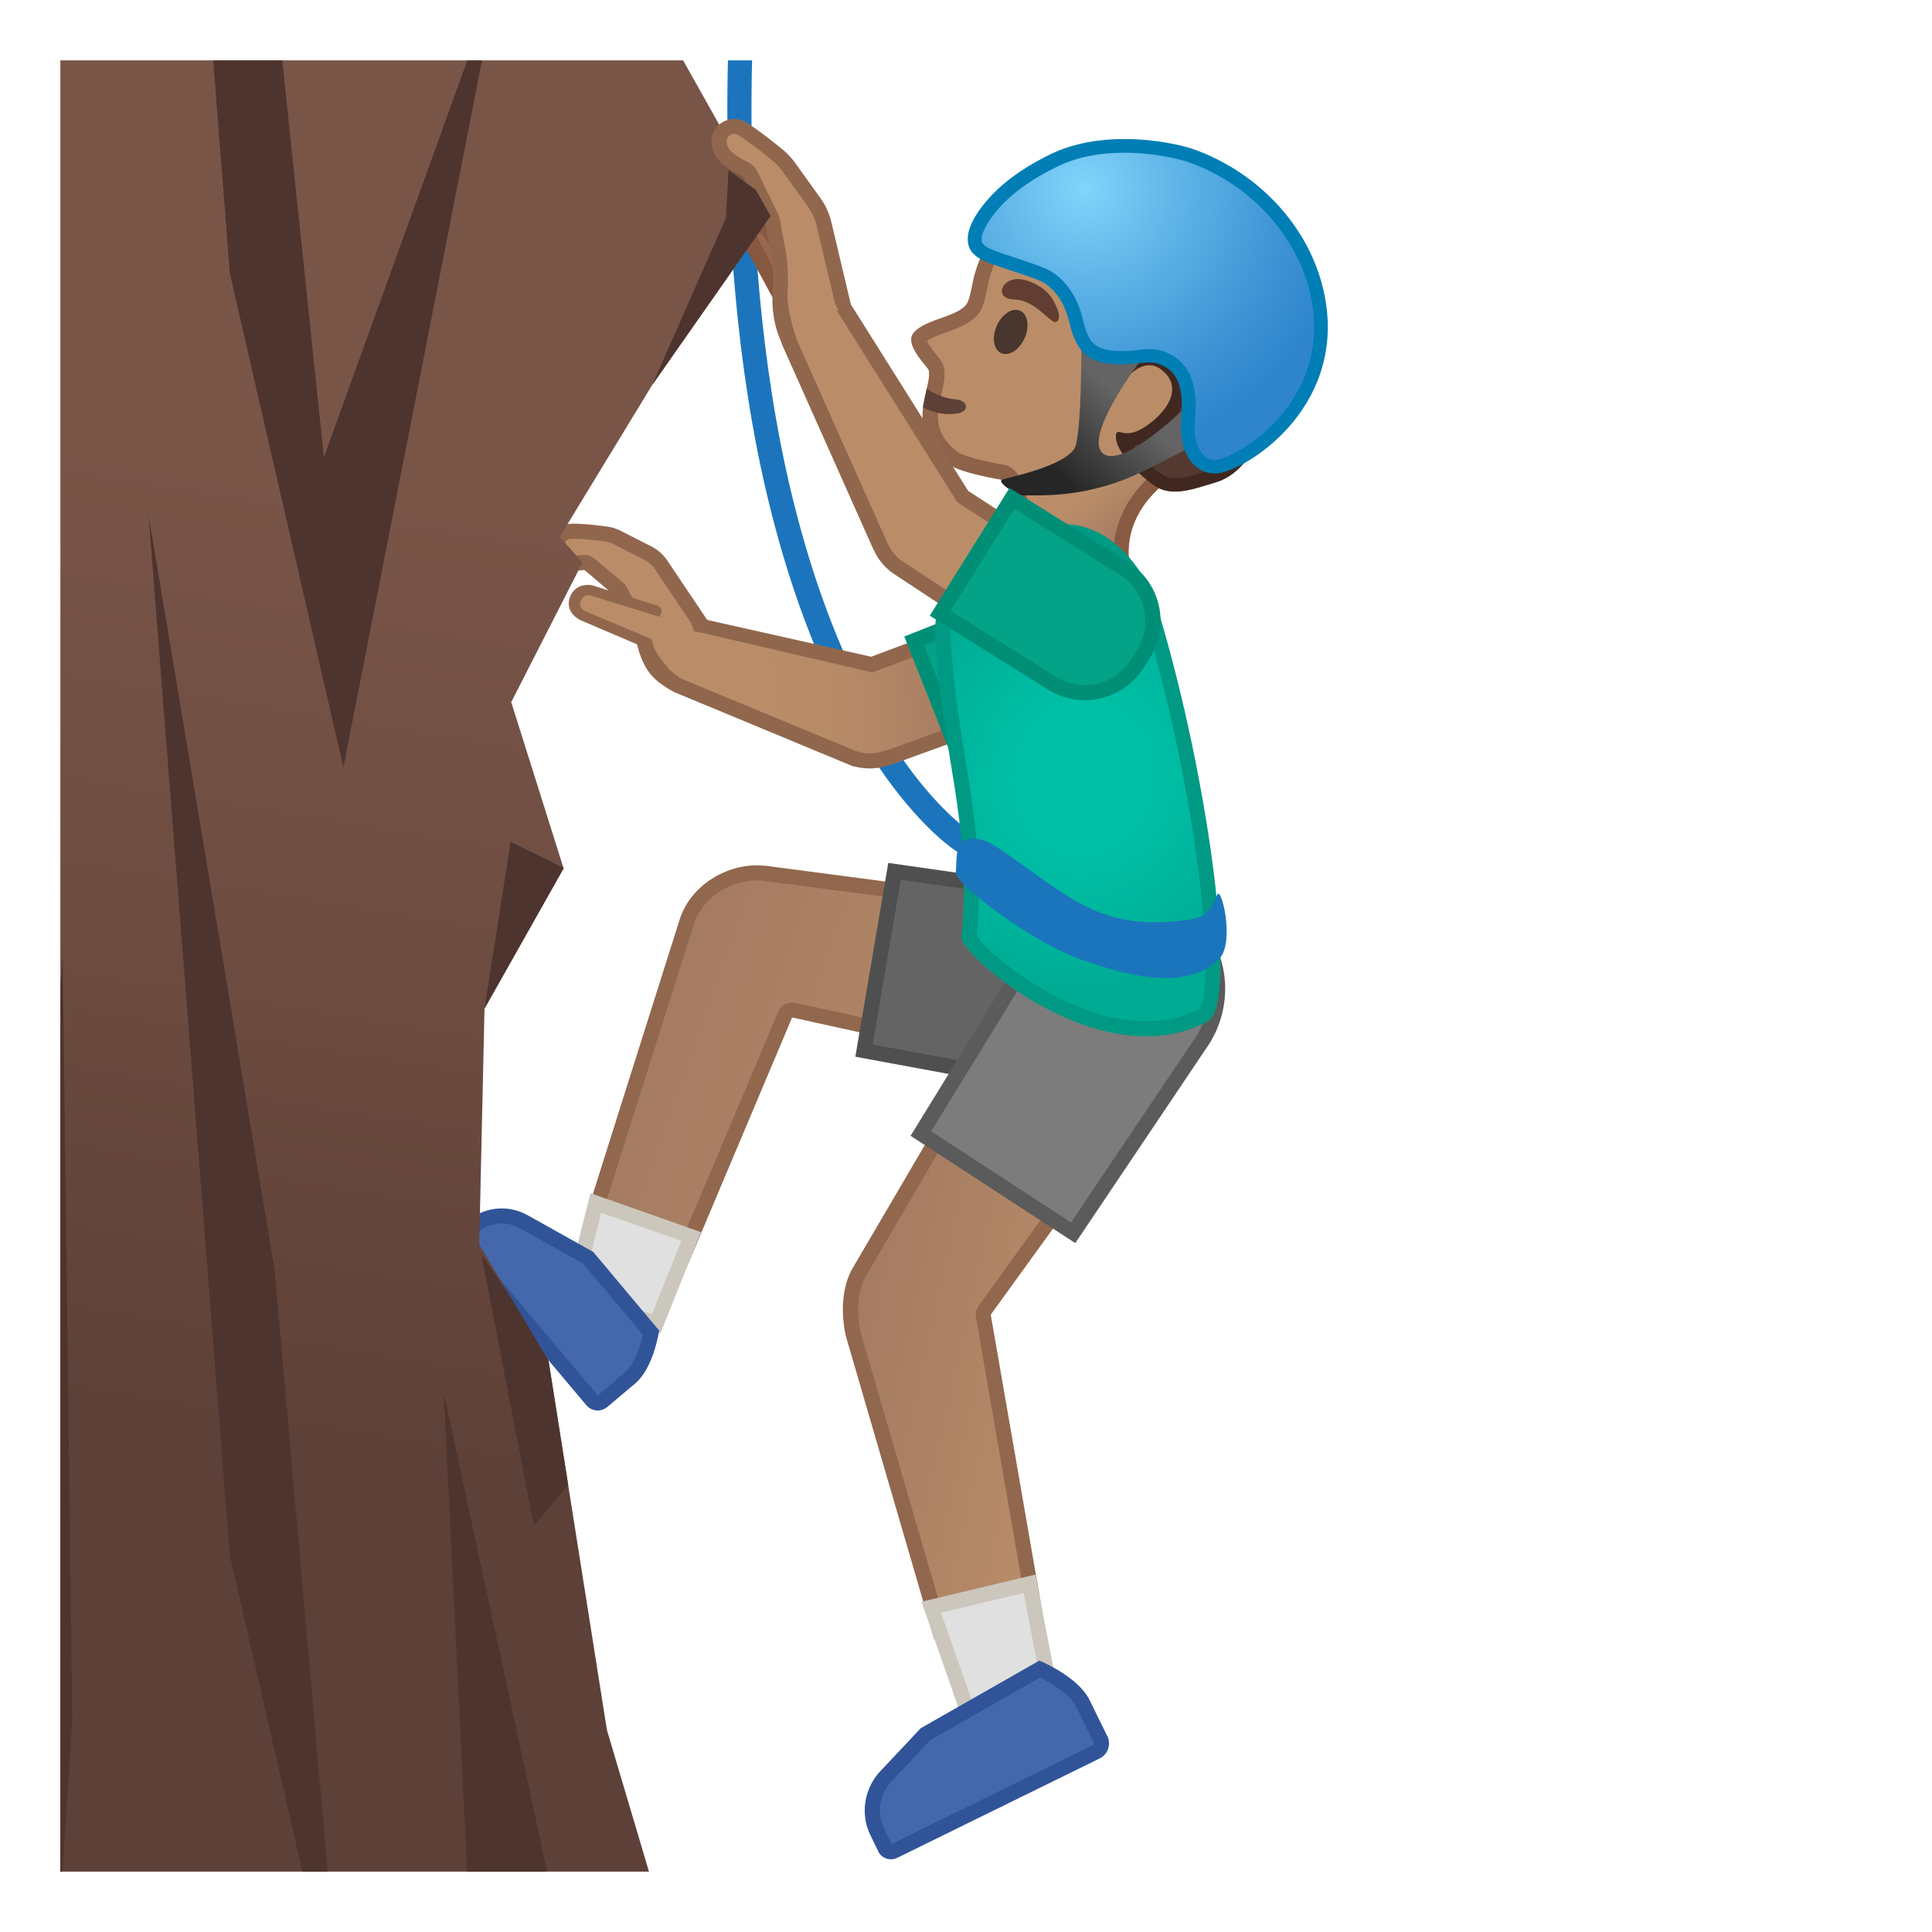 <svg viewBox="0 0 128 128" width="128" height="128" xmlns="http://www.w3.org/2000/svg" xmlns:xlink="http://www.w3.org/1999/xlink"><defs><path id="a" transform="rotate(-180 64 64)" d="M4 4h120v120H4z"/></defs><clipPath id="b"><use xlink:href="#a"/></clipPath><path d="M49.53-4.96s-2.17 20.17 2.17 38 12.09 22.68 12.09 22.68" clip-path="url(#b)" fill="none" stroke="#1C75BC" stroke-linecap="round" stroke-linejoin="round" stroke-miterlimit="10" stroke-width="1.6"/><g clip-path="url(#b)"><linearGradient id="c" x1="53.629" x2="81.87" y1="79.877" y2="79.877" gradientTransform="scale(-1 1) rotate(-19.464 -19.64 438.888)" gradientUnits="userSpaceOnUse"><stop stop-color="#BA8D68" offset="0"/><stop stop-color="#A47B62" offset="1"/></linearGradient><path d="M39.1 81.31c.94-2.98 6.16-19.47 6.4-20.23.6-1.88 2.55-3.24 4.65-3.24.2 0 .4.01.6.04l22.88 3.01-1.75 10.29-19.3-4.25c-.04-.01-.07-.01-.11-.01-.2 0-.38.12-.46.31l-6.85 16.22-6.06-2.14z" fill="url(#c)"/><path d="M50.15 58.33c.18 0 .36.01.54.04l22.37 2.94-1.57 9.26-18.79-4.13c-.07-.02-.14-.02-.22-.02-.39 0-.76.23-.92.61l-6.67 15.79L39.72 81l6.25-19.77c.54-1.68 2.3-2.9 4.18-2.9m0-1c-2.22 0-4.44 1.44-5.12 3.59-.27.83-6.54 20.69-6.54 20.69l6.96 2.46 7.03-16.66 19.81 4.36 1.92-11.32-23.4-3.08c-.22-.02-.44-.04-.66-.04z" fill="#91674D"/><circle cx="73.25" cy="66.12" r="5.74" fill="#FBC11B"/><path fill="#E0E0E0" d="M37.96 85.77l1.51-6.07 6.32 2.22-2.32 5.79z"/><path d="M39.83 80.35l5.31 1.86-1.95 4.86-4.63-1.63 1.27-5.09m-.71-1.3l-1.76 7.05 6.39 2.25 2.69-6.72-7.32-2.58z" fill="#CCC7BD"/><path d="M73.37 72.47c-.36 0-.71-.03-1.07-.09L57.25 69.6l2.02-11.88 15.1 2.16c.02 0 .04.01.05.01 3.44.58 5.77 3.86 5.18 7.3a6.303 6.303 0 0 1-6.23 5.28z" fill="#646464"/><path d="M59.68 58.29l14.59 2.08c.02.01.05.01.07.01a5.84 5.84 0 0 1 4.77 6.73 5.819 5.819 0 0 1-6.71 4.78L57.82 69.2l1.86-10.91m-.83-1.12l-2.18 12.84 15.55 2.87c.39.07.77.1 1.15.1 3.27 0 6.16-2.36 6.73-5.69.63-3.72-1.87-7.25-5.59-7.88l-15.66-2.24z" fill="#4F4F4F"/><path d="M39.59 92.95c-.15 0-.29-.06-.38-.18l-8.7-10.34a.344.344 0 0 1-.09-.27.37.37 0 0 1 .12-.24l.83-.69a2.92 2.92 0 0 1 1.85-.67c.5 0 .99.13 1.43.37l4.3 2.41 4.17 4.96c-.11.59-.5 2.25-1.39 3l-1.84 1.55c-.1.09-.22.1-.3.1z" fill="#4568AD"/><path d="M33.24 81.06c.41 0 .82.11 1.18.3l4.22 2.36 3.95 4.71c-.16.73-.55 1.95-1.17 2.48l-1.82 1.54-8.61-10.24.72-.6c.42-.35.97-.55 1.53-.55m0-1c-.78 0-1.55.26-2.17.78l-.83.69c-.37.3-.41.85-.1 1.22l8.7 10.34c.2.24.48.36.76.36.22 0 .45-.08.63-.23l1.84-1.55c1.25-1.05 1.6-3.52 1.6-3.52l-4.37-5.21-4.38-2.45c-.54-.29-1.11-.43-1.68-.43z" fill="#315499"/><linearGradient id="d" x1="63.026" x2="50.36" y1="45.016" y2="46.016" gradientUnits="userSpaceOnUse"><stop stop-color="#A47B62" offset="0"/><stop stop-color="#AD8264" offset=".191"/><stop stop-color="#B78A67" offset=".551"/><stop stop-color="#BA8D68" offset="1"/></linearGradient><path d="M70.7 45.91L68.48 40l-10.72 4.02h-.02l-11.49-2.58c-1.83-.52-3.23 2.86-1.29 3.99l11.67 4.84v-.02c.68.22 1.39.2 2.03-.02l.01.03 12.03-4.35z" fill="url(#d)"/><path d="M56.62 50.78c-.06 0-.12-.01-.18-.04l-11.73-4.87c-1.3-.76-1.4-2.28-.93-3.38.51-1.19 1.58-1.82 2.58-1.53l11.36 2.55 10.59-3.97c.12-.05.26-.04.38.01s.21.16.26.28l2.22 5.91a.5.5 0 0 1-.01.38c-.06.12-.16.22-.28.26l-12.02 4.35c-.06.02-.12.03-.18.03-.34.1-.69.15-1.04.15s-.68-.04-1.02-.13zm2.05-1.04l11.38-4.12-1.86-4.97-10.26 3.85c-.08.03-.17.04-.26.02-.01 0-.03 0-.04-.01l-11.49-2.67c-.62-.18-1.18.43-1.43 1.04-.19.46-.8.97-.49 1.32.44.49.67.61.94.77l11.55 4.79c.03 0 .06.01.09.02.58.18 1.17.18 1.71-.02.05-.02.1-.03.15-.03 0 .01 0 .01.01.01z" fill="#90674D"/><path d="M60.56 42.46l8.07-3.2c.48-.19.98-.29 1.5-.29 1.68 0 3.17 1.01 3.78 2.57l.28.71c.4 1.01.38 2.12-.05 3.11s-1.22 1.77-2.23 2.17l-8.07 3.2-3.28-8.27z" fill="#04A287"/><path d="M70.13 39.47c1.47 0 2.78.89 3.32 2.26l.28.71c.72 1.83-.18 3.91-2 4.63l-7.61 3.01-2.91-7.34 7.61-3.01c.42-.17.86-.26 1.31-.26m0-1c-.56 0-1.13.1-1.68.32l-8.54 3.38 3.64 9.2L72.09 48a4.574 4.574 0 0 0 2.57-5.93l-.28-.71a4.598 4.598 0 0 0-4.25-2.89z" fill="#008F76"/><path d="M46.32 41.17l-2.5-3.72c-.24-.35-.54-.63-.9-.81l-2-1.02c-.25-.13-.52-.21-.81-.25-.61-.08-1.7-.2-2.27-.17-.29.01-.5.09-.75.36-.45.5-.46 1.22.02 1.58.34.25 1.07.19 1.47.13.19-.03.37.02.51.13l1.76 1.48c.15.13.27.28.36.47.33.7.99 1.3 1.53 3.33.44 1.66 1.11 2.47 1.11 2.47s1.81-2.59 2.47-3.98z" fill="#BA8D68"/><path d="M36.72 35.23c.32-.35.63-.51 1.1-.53.58-.03 1.6.08 2.36.18.35.04.67.15.97.3l2 1.02c.44.22.8.55 1.09.98l2.66 3.96-.12.26c-.07.15-.16.32-.25.48-.09-.02-.19-.03-.29-.02-.08.01-.25-.03-.25-.03l-.24-.61-2.34-3.48c-.19-.28-.43-.5-.72-.65l-2-1.02c-.2-.1-.41-.17-.64-.2-1.02-.13-1.79-.19-2.19-.17-.17.01-.25.03-.4.2s-.23.38-.21.56c.01.12.07.21.16.28.08.06.41.14 1.1.04.34-.05.66.04.9.25l1.76 1.48c.21.17.37.39.49.65.08.18.19.36.32.55.35.56.83 1.33 1.24 2.86.21.79.86 1.44.86 1.44s.21.29.33.41.24.27.37.36c-.15.22-.23.32-.24.34l.21.76-.4-.2c-.82-.53-1.62-1-2.11-2.85-.37-1.38-.78-2.05-1.12-2.58-.15-.24-.28-.45-.38-.67a.86.86 0 0 0-.23-.3l-1.76-1.49c-.02-.02-.06-.03-.11-.02-.85.12-1.47.04-1.84-.23-.32-.23-.51-.58-.56-.98-.02-.47.14-.95.48-1.33z" fill="#90674D"/><path d="M39.39 39.19c-.53-.2-1.06-.08-1.29.49s.13.99.66 1.19l4.29 1.82.76-2.15-4.42-1.35z" fill="#BA8D68"/><path d="M38.45 38.84c.32-.12.68-.13 1.07.03l4.04 1.25c.18.06.3.24.26.41-.06.22-.03.07-.11.34-.33-.11-4.41-1.36-4.41-1.36-.01 0-.02-.01-.02-.01-.14-.06-.33-.1-.5-.03-.13.05-.23.16-.3.34-.17.41.14.63.45.75l4.28 1.8s-.01.08-.14.32c-.07.14-.28.21-.45.17-.02 0-.08-.02-.11-.03-.01 0-.01 0-.02-.01l-3.84-1.64c-.8-.3-1.15-.96-.88-1.63.12-.33.36-.58.68-.7z" fill="#90674D"/></g><g clip-path="url(#b)"><linearGradient id="e" x1="94.913" x2="110.79" y1="-2.5" y2="95.25" gradientTransform="matrix(-1 0 0 1 128 0)" gradientUnits="userSpaceOnUse"><stop stop-color="#795548" offset=".364"/><stop stop-color="#6C4B40" offset=".705"/><stop stop-color="#5D4037" offset="1"/></linearGradient><path fill="url(#e)" d="M-1.72 129.87l1-131.4 42.31-1 9.46 16.84-7.83 11.18-6.13 10.07 1.5 1.71-4.72 9.25 3.47 11.01-5.24 9.29-.35 15.63 4.59 7.69 3.87 24.48 4.85 16.33H30.4z"/><linearGradient id="f" x1="84.667" x2="98.451" y1="19.392" y2="22.622" gradientTransform="rotate(37.859 73.341 2.682)" gradientUnits="userSpaceOnUse"><stop stop-color="#BA8D68" offset=".55"/><stop stop-color="#A47B62" offset=".83"/><stop stop-color="#99674F" offset="1"/></linearGradient><path d="M84.89 20.85c-.44-4.23-3.78-8.97-7.85-10.2-4.56-1.38-8.31.54-10.77 4.08-.89 1.28-1.53 2.69-1.77 3.79-.03.13-.21 1.1-.33 1.38-.34 1.11-2.86 1.16-3.65 2.18-.6.77.94 2.2 1.01 2.43.33 1.12-1.79 3.9 1.33 6.24.8.6 3.51 1.03 3.51 1.03 1.54 1.04-.07 4.91-.07 4.91l8.71 1.42s-1.44-3.65 2.78-6.56c3.23-2.22 7.39-7.98 7.1-10.7z" fill="url(#f)"/><linearGradient id="g" x1="61.695" x2="82.25" y1="19.33" y2="28.227" gradientUnits="userSpaceOnUse"><stop stop-color="#91674D" offset="0"/><stop stop-color="#875740" offset="1"/></linearGradient><path d="M74.13 11.2c.84 0 1.73.14 2.62.41 3.51 1.06 6.72 5.26 7.15 9.35.22 2.12-3.52 7.6-6.67 9.77-2.83 1.96-3.52 4.41-3.45 6.17l-6.13-1c.44-1.5.84-3.89-.71-4.94a.992.992 0 0 0-.4-.16c-1.19-.19-2.71-.58-3.07-.85-1.7-1.27-1.39-2.6-1.09-3.89.15-.65.29-1.26.12-1.84-.07-.24-.21-.41-.43-.68-.36-.44-.58-.76-.65-.95.26-.21.82-.41 1.27-.57.98-.35 2.08-.75 2.43-1.79.1-.27.21-.74.34-1.39l.02-.11c.22-1.02.83-2.31 1.61-3.44 1.3-1.86 3.58-4.09 7.04-4.09m0-1c-3.25 0-5.95 1.77-7.87 4.53-.89 1.28-1.53 2.69-1.77 3.79-.03.13-.21 1.1-.33 1.38-.34 1.11-2.86 1.16-3.65 2.18-.6.77.94 2.2 1.01 2.43.33 1.12-1.79 3.9 1.33 6.24.8.6 3.51 1.03 3.51 1.03 1.54 1.04-.07 4.91-.07 4.91L75 38.11s-1.44-3.65 2.78-6.56c3.23-2.23 7.38-7.99 7.1-10.7-.44-4.23-3.78-8.97-7.85-10.2-1-.31-1.97-.45-2.9-.45z" fill="url(#g)"/><path d="M61.14 26.98c.67.37 1.51.55 2.3.41.86-.16.68-.89-.19-.94-.53-.03-1.34-.32-1.85-.7l-.26 1.23z" fill="#5D4037"/><ellipse transform="rotate(-66.096 66.962 21.99)" cx="66.96" cy="21.99" rx="1.54" ry="1.01" fill="#49362E"/><path d="M67.25 19.85c-1.02-.02-1.05-.71-.58-1.11.35-.29 1.01-.42 2.04.14.97.53 1.21 1.26 1.38 1.7s.02.8-.23.75c-.35-.05-1.35-1.45-2.61-1.48z" fill="#613E31"/><path d="M84.92 22.96c.01-.65-.02-1.31-.14-1.95-.17-.91-.5-1.79-.92-2.61-1.12-2.18-2.93-4.01-5.12-5.09-2.2-1.08-4.78-1.39-7.15-.77-1.83.47-3.66 1.66-4.15 3.49.87.34 1.87.14 2.78.58 1.17.57 2.28 1.4 3.58 1.5.5.04 1.01-.03 1.51-.04.09.04.15.07.15.07 1.06 1.46-2.45 3.89-1.81 6.63.13.54.35 1.09.35 1.09s1.47-2.49 2.93-1.39c1.52 1.15.45 2.79-1.01 3.77-1.5 1.02-1.9-.05-1.98.6-.13 1.08 1.99 3.08 2.83 3.49 1.12.55 2.54-.02 3.74-.37 1.38-.4 2.18-1.54 2.95-2.75.86-1.34 1.16-2.96 1.33-4.54.07-.56.12-1.14.13-1.71z" fill="#543930"/><path d="M80.08 15.2c1.23.96 2.26 2.2 2.99 3.6.42.81.7 1.6.84 2.36.1.53.14 1.11.12 1.77-.01.47-.05.99-.12 1.64-.15 1.37-.41 2.94-1.19 4.16-.74 1.16-1.4 2.07-2.45 2.38-.16.05-.32.1-.49.15-.96.3-1.96.6-2.61.28-.04-.02-.19-.1-.46-.31-.7-.55-1.28-1.19-1.6-1.68.36-.07.8-.23 1.31-.58.62-.42 2.08-1.57 2.14-3.12.02-.56-.15-1.37-1.05-2.06l-.04-.03c-.53-.4-1.13-.54-1.75-.42-.47.09-.9.34-1.26.63.04-.89.57-1.8 1.09-2.68.69-1.17 1.47-2.5.62-3.67a.976.976 0 0 0-.17-.18.95.95 0 0 0-.17-.1l-.15-.07a.838.838 0 0 0-.38-.08c-.21 0-.43.01-.64.02-.28.02-.55.03-.8.01-.76-.06-1.51-.47-2.3-.91-.31-.17-.63-.35-.95-.5-.63-.31-1.26-.37-1.82-.42-.03 0-.06-.01-.09-.01.69-1.03 1.98-1.68 3.11-1.98 2.12-.55 4.5-.29 6.53.71.61.3 1.2.67 1.74 1.09m.55-.7c-.59-.46-1.22-.86-1.89-1.19-2.2-1.08-4.78-1.39-7.15-.77-1.83.47-3.66 1.66-4.15 3.49.87.34 1.87.14 2.78.58 1.17.57 2.28 1.4 3.58 1.5.5.04 1.01-.03 1.51-.04.09.04.15.07.15.07 1.06 1.46-2.45 3.89-1.81 6.63.13.54.35 1.09.35 1.09s1.47-2.49 2.93-1.39l.03.03c1.47 1.15.4 2.77-1.04 3.75-1.5 1.02-1.9-.05-1.98.6-.11.87 1.25 2.34 2.22 3.09.23.18.45.32.61.4 1.12.55 2.54-.02 3.74-.37 1.38-.4 2.18-1.54 2.95-2.75.86-1.34 1.16-2.96 1.33-4.54.06-.57.11-1.14.12-1.72.01-.65-.02-1.31-.14-1.95-.17-.91-.5-1.79-.92-2.61a11.68 11.68 0 0 0-3.22-3.9z" fill="#402821"/><linearGradient id="h" x1="102.18" x2="102.18" y1="16.349" y2="22.97" gradientTransform="rotate(42.845 75.094 -13.257)" gradientUnits="userSpaceOnUse"><stop stop-color="#646464" offset="0"/><stop stop-color="#262626" offset=".995"/></linearGradient><path d="M71.17 29.74c-.85 1.25-4.62 1.93-4.8 2.05-.32.18 1.08 1.11 1.54 1.04s3.66.3 7.36-1.39c1.66-.76 5.81-2.98 5.81-2.98l-1.31-2.66s-5.2 5.43-6.68 4.25 3-6.87 3-6.87l-4.44-1.21c0-.01.05 7-.48 7.77z" fill="url(#h)"/><radialGradient id="i" cx="78.191" cy="11.326" r="17.692" gradientTransform="rotate(37.859 73.341 2.682)" gradientUnits="userSpaceOnUse"><stop stop-color="#81D4FA" offset="0"/><stop stop-color="#5EB3E7" offset=".36"/><stop stop-color="#3C92D3" offset=".775"/><stop stop-color="#2F85CC" offset="1"/></radialGradient><path d="M80.47 30.93c-.42 0-.81-.18-1.11-.51-.52-.57-.74-1.53-.64-2.72.18-1.99-.28-3.24-1.4-3.84a2.4 2.4 0 0 0-1.18-.29c-.23 0-.47.03-.75.06-.31.04-.68.08-1.12.08-2.1-.01-2.54-.91-2.89-2.08-.01-.04-.03-.1-.04-.18-.16-.65-.52-2.18-1.9-3.07-.38-.24-1.28-.54-2.23-.85-.72-.24-1.46-.48-1.84-.66-.53-.25-.75-.52-.79-.93-.05-.64.46-1.62 1.39-2.61.96-1.03 2.27-1.95 3.92-2.73 1.29-.62 2.84-.93 4.61-.93 2.02 0 3.75.42 4.39.64 4.45 1.57 7.79 5.39 8.5 9.75.55 3.37-.7 5.86-1.84 7.35-1.74 2.28-4.1 3.43-4.91 3.51-.07 0-.12.01-.17.01z" fill="url(#i)"/><path d="M74.49 10.12c1.96 0 3.63.41 4.24.62 4.3 1.51 7.52 5.2 8.21 9.39.52 3.21-.67 5.58-1.76 7-1.69 2.21-3.94 3.27-4.59 3.34-.04 0-.07.01-.11.01-.29 0-.56-.12-.78-.36-.25-.27-.65-.95-.52-2.37.2-2.19-.34-3.59-1.64-4.28-.44-.23-.89-.34-1.39-.34-.27 0-.52.03-.79.06-.32.04-.66.07-1.1.07-1.81-.01-2.11-.67-2.43-1.75-.01-.04-.02-.09-.04-.15-.15-.65-.56-2.36-2.1-3.35-.4-.25-1.14-.51-2.33-.9-.71-.23-1.44-.47-1.79-.64-.47-.23-.52-.39-.53-.56-.04-.5.46-1.39 1.27-2.26.92-.99 2.19-1.87 3.78-2.63 1.22-.6 2.7-.9 4.4-.9m0-.91c-1.56 0-3.27.24-4.81.97-1.49.71-2.93 1.63-4.05 2.83-.61.66-1.6 1.9-1.51 2.96.06.73.58 1.08 1.05 1.3.88.42 3.41 1.09 4.02 1.48 1.4.9 1.64 2.61 1.75 2.99.4 1.34.97 2.4 3.3 2.4h.03c.83 0 1.38-.13 1.87-.13.32 0 .62.06.97.24.61.32 1.37 1.05 1.16 3.4-.23 2.48.93 3.72 2.2 3.72.07 0 .14 0 .2-.01 1.86-.19 8.33-4.2 7.16-11.39-.76-4.68-4.34-8.53-8.8-10.1-.74-.25-2.5-.66-4.54-.66z" fill="#007EB5"/><linearGradient id="j" x1="43.74" x2="60.721" y1="86.869" y2="86.869" gradientTransform="scale(-1 1) rotate(-12.644 -9.79 615.681)" gradientUnits="userSpaceOnUse"><stop stop-color="#BA8D68" offset="0"/><stop stop-color="#A47B62" offset="1"/></linearGradient><path d="M56.52 88.39c0-.01-.6-2.4.41-4.13l11.65-19.88 8.74 5.7-12.1 16.74c-.08.11-.11.25-.09.38l3.36 19.36-6.26 1.48-5.71-19.65z" fill="url(#j)"/><path d="M68.75 65.08l7.86 5.13-11.78 16.31c-.16.22-.22.49-.17.76l3.28 18.9-5.34 1.26-5.58-19.16c-.01-.02-.54-2.23.36-3.76l11.37-19.44m-.33-1.41S57.63 82.07 56.5 84s-.46 4.52-.46 4.52l5.86 20.1 7.18-1.7-3.44-19.82 12.41-17.16-9.63-6.27z" fill="#91674D"/><circle cx="73.61" cy="65.23" r="5.74" fill="#FBC11B"/><path fill="#E0E0E0" d="M61.7 106.48l6.51-1.55 1.2 6.23-5.13 2.71z"/><path d="M67.82 105.54l1.03 5.36-4.29 2.27-2.21-6.32 5.47-1.31m.78-1.22l-7.55 1.8 2.95 8.47 5.97-3.16-1.37-7.11z" fill="#CCC7BD"/><path d="M61.01 75.1l7.99-13c.01-.01.02-.03.03-.04a6.32 6.32 0 0 1 8.76-1.85 6.34 6.34 0 0 1 1.85 8.76L71.1 81.68 61.01 75.1z" fill="#7C7C7C"/><path d="M74.34 59.68c1.13 0 2.23.33 3.18.95 1.31.85 2.2 2.16 2.52 3.68s.03 3.08-.81 4.38l-8.27 12.3-9.27-6.04 7.72-12.56c.01-.02.03-.04.04-.06a5.815 5.815 0 0 1 4.89-2.65m0-1c-2.23 0-4.42 1.09-5.73 3.1l-8.28 13.47 10.91 7.11 8.82-13.12a6.828 6.828 0 0 0-5.72-10.56z" fill="#5B5B5B"/><path d="M59.05 122.69c-.17 0-.33-.09-.4-.25l-.52-1.08c-.58-1.22-.36-2.65.56-3.66l2.63-2.8 7.57-4.32c.6.28 2.3 1.14 2.88 2.31l1.17 2.38c.14.29.02.64-.28.79l-13.4 6.58c-.07.03-.14.05-.21.05z" fill="#4568AD"/><path d="M68.91 111.14c.77.38 1.99 1.12 2.4 1.97l1.17 2.38c.02.04-.01.1-.05.12l-13.36 6.56-.5-1.03a2.76 2.76 0 0 1 .47-3.09l2.58-2.75 7.29-4.16m-.05-1.12L61 114.5l-2.69 2.86c-1.06 1.15-1.32 2.82-.65 4.21l.52 1.08c.16.34.5.53.85.53.14 0 .29-.03.43-.1l13.4-6.58c.54-.27.77-.92.51-1.46l-1.17-2.38c-.78-1.61-3.34-2.64-3.34-2.64z" fill="#315499"/><radialGradient id="k" cx="40.484" cy="52.204" r="12.842" gradientTransform="matrix(.98 .197 -.216 1.078 43.404 -12.761)" gradientUnits="userSpaceOnUse"><stop stop-color="#00BFA5" offset=".364"/><stop stop-color="#00B29A" offset=".812"/><stop stop-color="#00AB94" offset="1"/></radialGradient><path d="M75.93 68.16c-5.71 0-11.49-5.13-11.73-6.08.46-4.44-.12-8-.74-11.77-.43-2.61-.87-5.31-1-8.52-.09-2.13 2.07-5.78 5.12-6.26l1.8-.15c.44-.11.8-.16 1.16-.16 2.41 0 4.77 2.23 5.73 5.42 3.74 12.39 4.93 25.82 3.5 26.58-1.15.63-2.44.94-3.84.94z" fill="url(#k)"/><path d="M70.54 35.73c2.19 0 4.35 2.08 5.25 5.06 3.57 11.85 4.81 24.52 3.69 26.03-1.06.56-2.26.84-3.55.84-5.32 0-10.55-4.58-11.22-5.65.43-4.48-.15-8.02-.76-11.77-.42-2.6-.86-5.28-.99-8.46-.08-1.95 1.89-5.28 4.67-5.74l1.34-.11.45-.04c.06 0 .12-.02.17-.03.32-.08.64-.13.95-.13m0-1c-.39 0-.79.05-1.2.16-.62.05-1.22.1-1.83.16-3.25.51-5.65 4.28-5.55 6.77.33 7.91 2.5 12.76 1.74 20.28-.09.93 6.11 6.56 12.23 6.56 1.39 0 2.77-.29 4.08-.99 2.09-1.12.07-16.14-3.26-27.17-.95-3.15-3.4-5.77-6.21-5.77z" fill="#009984"/><path d="M49.93 16.35c-.21-.36-.48-.98.05-1.29.13-.08.25-.12.37-.12.27 0 .56.21.78.59l3.25 4.84c-.47.37-1.05.79-1.66 1.13l-2.79-5.15z" fill="#99674F"/><path d="M50.35 15.44c.05 0 .2.09.35.35.01.02.02.03.03.05l2.97 4.43c-.25.18-.51.37-.79.55l-2.56-4.73c-.18-.31-.19-.51-.17-.55 0 0 .02-.02.06-.04.07-.05.11-.06.11-.06m0-1c-.2 0-.41.06-.63.19-.72.43-.66 1.24-.23 1.96l2.97 5.47c.02.04.05.07.08.11.88-.43 1.75-1.07 2.52-1.69l-3.49-5.2c-.31-.51-.74-.84-1.22-.84z" fill="#875740"/><linearGradient id="l" x1="86.5" x2="81.338" y1="30.612" y2="40.759" gradientTransform="scale(-1) rotate(15.878 378.557 -434.991)" gradientUnits="userSpaceOnUse"><stop stop-color="#A47B62" offset="0"/><stop stop-color="#AD8264" offset=".191"/><stop stop-color="#B78A67" offset=".551"/><stop stop-color="#BA8D68" offset="1"/></linearGradient><path d="M53.08 20.9c-.73.25-1.08 1.08-.77 1.78l6.03 13.52h.01c.25.58.65 1.06 1.15 1.4l10.72 7.06 3.46-5.33-9.9-6.43-8.11-12.89-2.59.89z" fill="url(#l)" stroke="#91674D" stroke-linecap="round" stroke-linejoin="round" stroke-miterlimit="10"/><path d="M69.94 45.07L59.21 38c-.57-.38-1.01-.91-1.3-1.54a.21.21 0 0 0-.04-.06l-6.03-13.52a1.82 1.82 0 0 1 1.06-2.46l2.59-.91c.21-.08.46.01.59.21l8.05 12.8 9.81 6.37c.11.07.19.19.22.32s0 .26-.07.38l-3.46 5.33c-.07.11-.19.19-.32.22-.03.01-.07.01-.1.01a.53.53 0 0 1-.27-.08zM63.5 33.3a.536.536 0 0 1-.15-.15l-7.81-12.61-2.3.83c-.22.08-.39.24-.48.45s-.09.45 0 .66l6 13.45c.01.02.03.05.04.07.21.48.54.89.96 1.17l10.3 6.78 2.92-4.49-9.48-6.16z" fill="#90674D"/><path d="M71.88 45.88c-.77 0-1.52-.22-2.17-.62l-7.42-4.63 4.75-7.61 7.42 4.63c.93.58 1.58 1.49 1.82 2.56a4.07 4.07 0 0 1-.52 3.1l-.41.65a4.072 4.072 0 0 1-3.47 1.92z" fill="#04A287"/><path d="M67.2 33.71l6.99 4.37a3.61 3.61 0 0 1 1.15 4.96l-.41.65a3.594 3.594 0 0 1-3.06 1.7c-.67 0-1.33-.19-1.9-.55l-6.99-4.37 4.22-6.76m-.32-1.38l-5.28 8.46 7.84 4.9c.76.47 1.6.7 2.43.7 1.53 0 3.04-.77 3.91-2.17l.41-.65c1.35-2.16.69-4.99-1.47-6.34l-7.84-4.9z" fill="#008F76"/><path d="M55.88 20.26l-1.29-5.43c-.12-.51-.34-.99-.65-1.42l-1.7-2.36c-.21-.29-.46-.56-.74-.79-.6-.49-1.68-1.34-2.27-1.69-.31-.18-.55-.25-.89-.13-.64.21-.89.93-.52 1.61.26.48 1.03.9 1.47 1.12.21.1.38.27.48.47l1.29 2.67c.11.23.18.47.21.72.09.93.57 1.97.42 4.39-.12 1.97.69 3.1.69 3.1s2.34-1.29 3.5-2.26z" fill="#BA8D68"/><path d="M47.24 8.83c.16-.42.49-.72.93-.87.57-.19.96-.03 1.31.18.63.37 1.73 1.25 2.33 1.73.32.26.6.56.84.88l1.7 2.37c.35.48.59 1.02.73 1.6l1.36 5.73-.51.71s-.44-.71-.6-1.02l-1.23-5.19c-.11-.45-.3-.87-.57-1.25l-1.7-2.37c-.18-.25-.4-.49-.65-.69-.99-.8-1.79-1.4-2.21-1.65-.23-.14-.32-.14-.48-.09-.15.05-.26.15-.31.29-.07.18-.04.4.07.61.14.26.62.6 1.25.91.31.15.56.4.71.71l1.29 2.67c.14.29.22.58.25.89.03.25.08.5.14.79.17.79.39 1.87.29 3.67-.07 1.12.58 2.96.59 2.99.05.15-.13.51-.15.52l-.39.21-.34-.28c-.04-.05-.83-1.37-.7-3.49.1-1.66-.1-2.63-.27-3.41a9.08 9.08 0 0 1-.16-.9c-.02-.19-.07-.37-.16-.55l-1.29-2.67a.508.508 0 0 0-.24-.24c-.6-.29-1.37-.75-1.69-1.33-.27-.48-.32-1.01-.14-1.46z" fill="#90674D"/></g><g clip-path="url(#b)"><defs><path id="m" d="M-1.72 129.87l1-131.4 42.31-1 9.46 16.84-7.83 11.18-6.13 10.07 1.5 1.71-4.72 9.25 3.47 11.01-5.24 9.29-.35 15.63 4.59 7.69 3.87 24.48 4.85 16.33H30.4z"/></defs><clipPath id="n"><use xlink:href="#m"/></clipPath><g clip-path="url(#n)" fill="#4E342E"><path d="M31.49 135.01l-2.09-42.7 9.08 42.02zM22.75 135.8l-7.52-32.72-5.39-68.96 8.35 49.96zM4.15 63.36l.64 50.65-3.38 51.81-2.44-33.48zM21.46 30.29L33.09-1.89 22.75 50.84l-7.52-32.72-5.39-68.96L18.19-.88zM32.1 66.82l1.73-11.05 5.56 2.74-4.45 4.07zM52.41 14.26l-9.19 11.23 4.87-11.05.18-3.16zM35.37 101.09l4.81-5.76-8.29-12.25z"/></g></g><g clip-path="url(#b)"><path d="M80.78 63.52c-2.23 2.3-6.59.98-9.37-.03-2.98-1.08-8.13-4.89-8.08-5.68.04-.74 0-1.92.46-2.09.58-.21 1.22-.32 2.45.53 4.66 3.17 6.67 5.59 12.75 4.65 1.12-.17 1.43-1.09 1.65-1.62.27-.65 1.19 3.16.14 4.24z" fill="#1B75BC"/></g></svg>